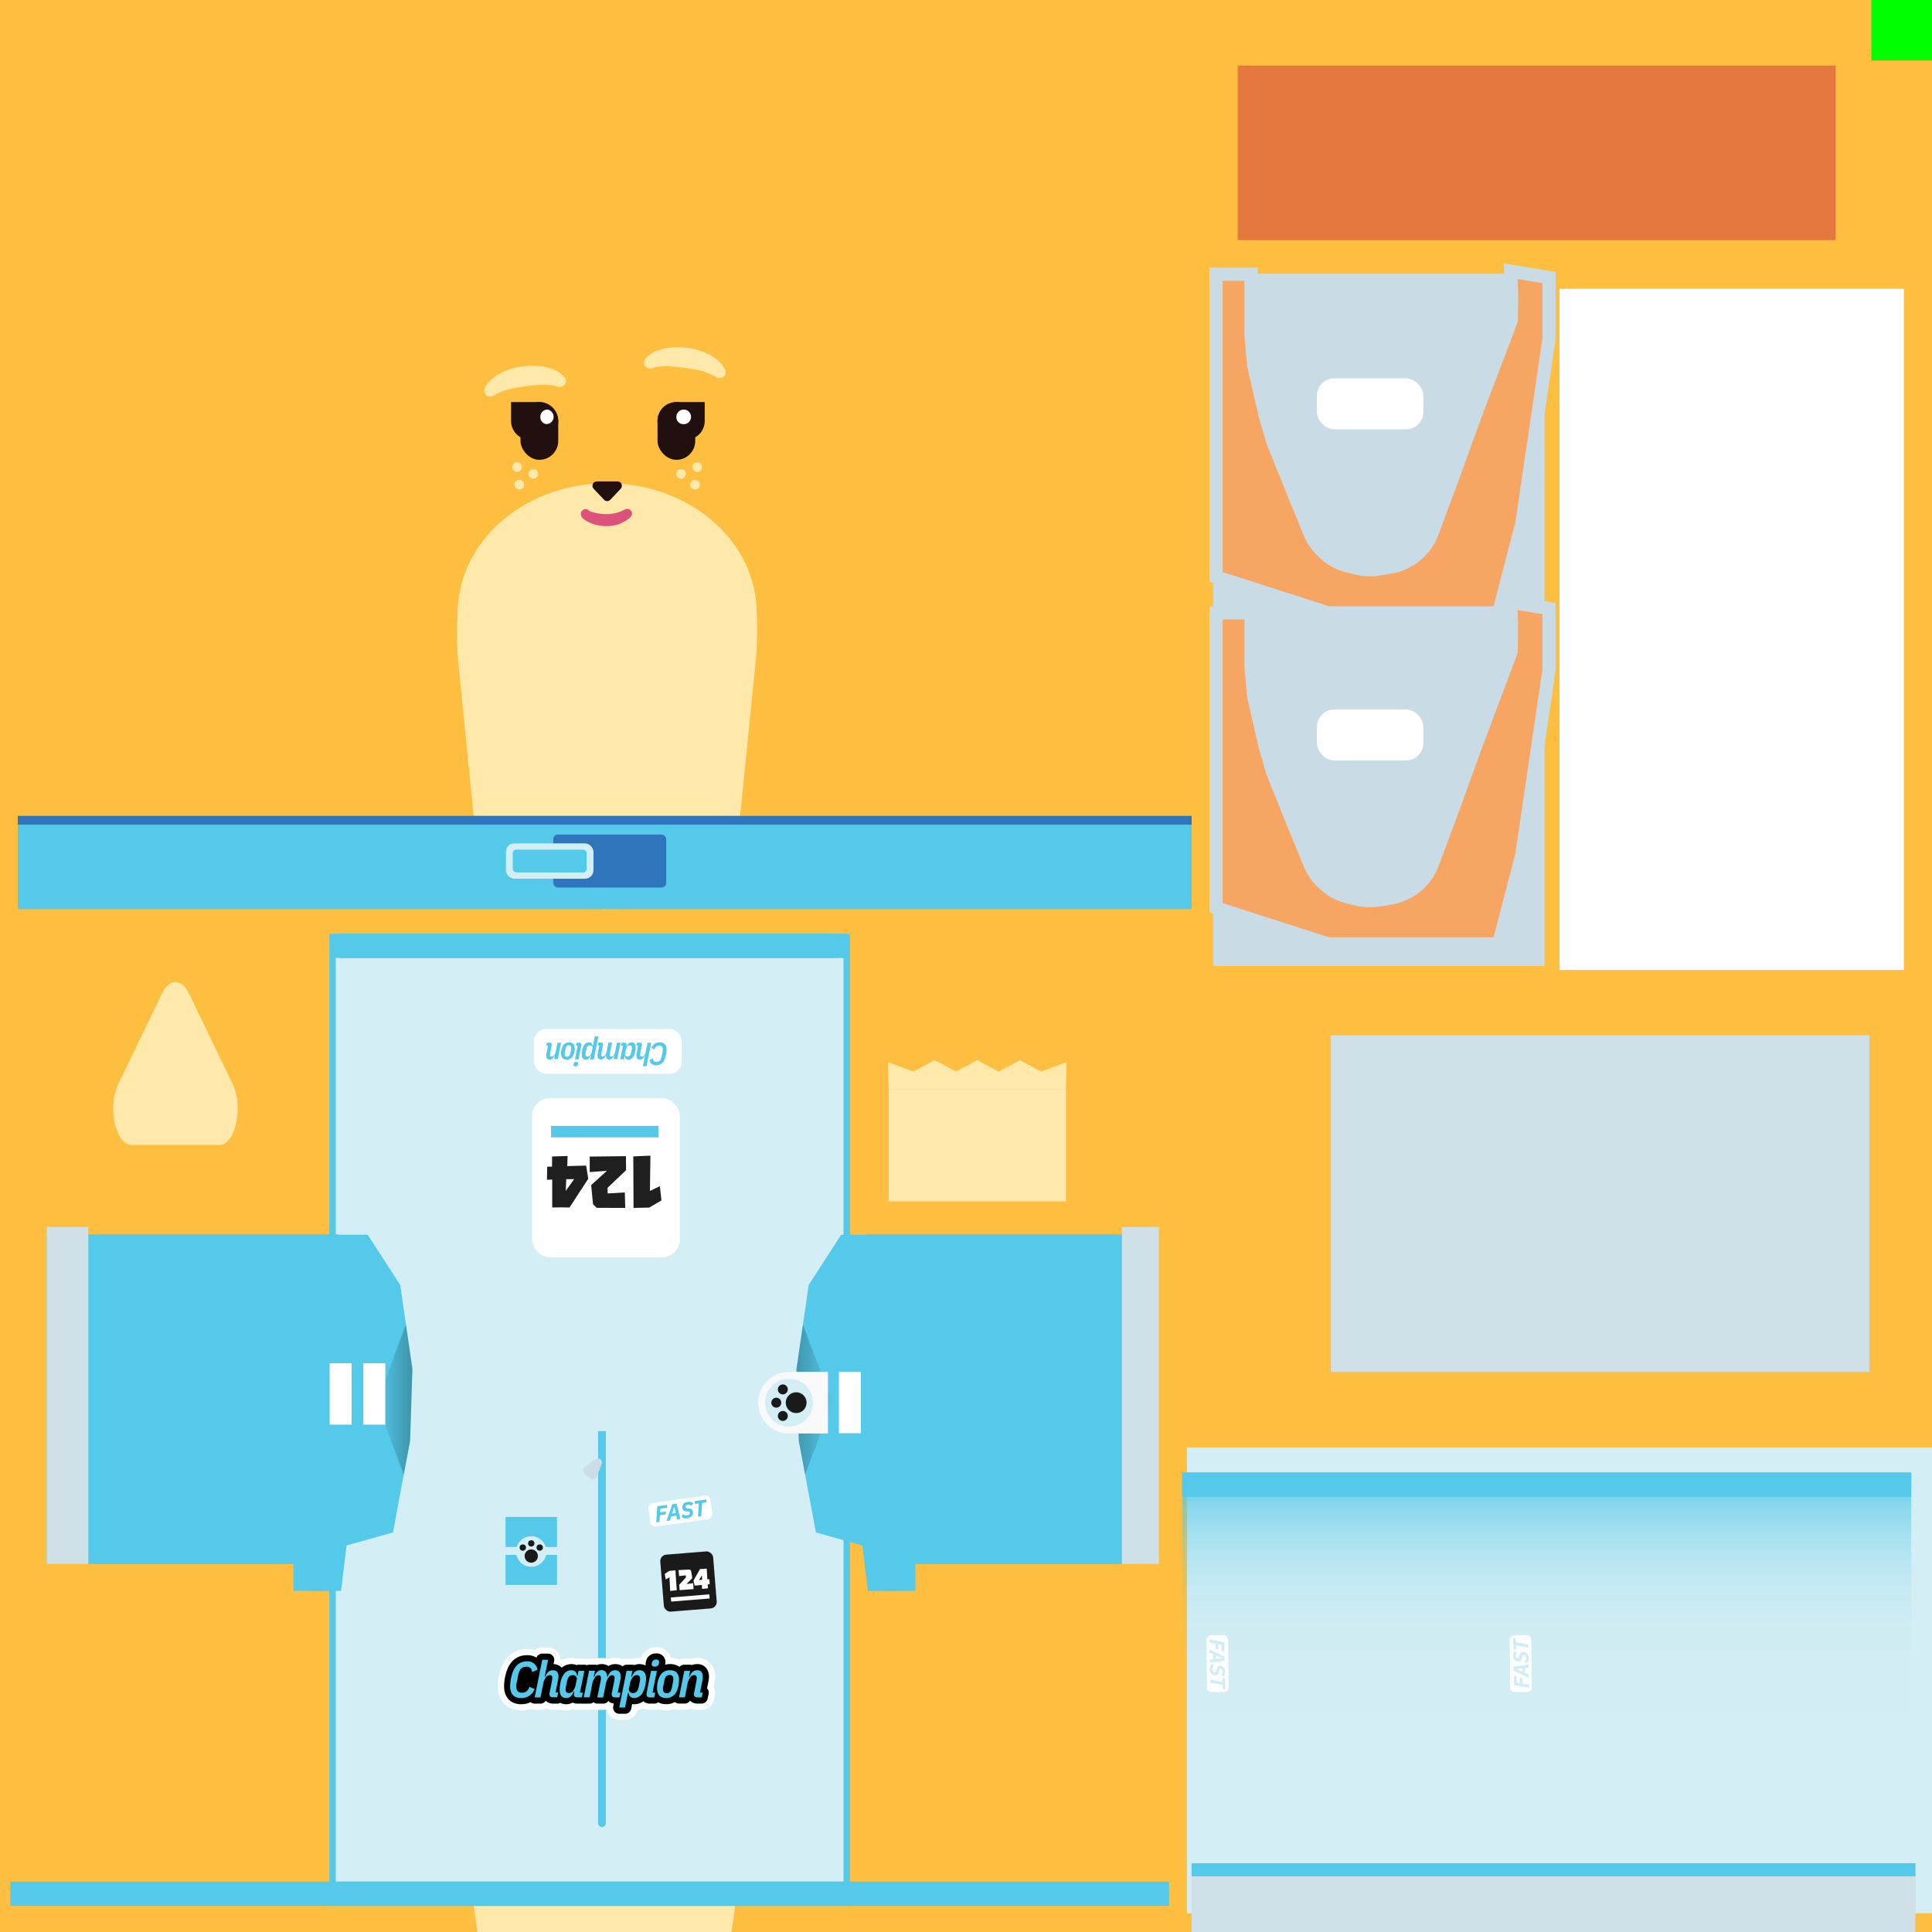 <svg xmlns="http://www.w3.org/2000/svg" xmlns:xlink="http://www.w3.org/1999/xlink" viewBox="0 0 1024 1024"><rect x="0" y="0" width="1024" height="1024" fill="#333333" stroke="none"/><defs><style>.cls-1{isolation:isolate;}.cls-2{fill:#fee9ab;}.cls-3{fill:#febe40;}.cls-4{fill:red;}.cls-5{fill:#220f0f;}.cls-6{fill:#dc527c;}.cls-7{fill:#fff;}.cls-8{fill:#55c9e9;}.cls-9{fill:#d3eef4;}.cls-10{fill:#cfe0e9;}.cls-11{opacity:0.15;mix-blend-mode:overlay;}.cls-12{fill:#f69878;}.cls-13{fill:#f37b67;opacity:0.5;}.cls-14{fill:#e4783e;}.cls-15{fill:#2e75bc;}.cls-16{fill:#c9dce6;}.cls-17{fill:#f6a563;}.cls-18{fill:url(#linear-gradient);}.cls-19{fill:url(#linear-gradient-2);}.cls-20{fill:#1f1f1f;}.cls-21{fill:#f9f9f9;}.cls-22{fill:#1a1a1a;}.cls-23{fill:#ccdde7;}.cls-24{fill:url(#linear-gradient-3);}.cls-25{fill:lime;}</style><linearGradient id="linear-gradient" x1="271.06" y1="741.83" x2="199.38" y2="741.83" gradientUnits="userSpaceOnUse"><stop offset="0"/><stop offset="1" stop-opacity="0"/></linearGradient><linearGradient id="linear-gradient-2" x1="364.96" y1="741.83" x2="441.39" y2="741.83" xlink:href="#linear-gradient"/><linearGradient id="linear-gradient-3" x1="819.81" y1="914.06" x2="819.81" y2="780.48" gradientUnits="userSpaceOnUse"><stop offset="0" stop-color="#55c9e9" stop-opacity="0"/><stop offset="0.28" stop-color="#55c9e9" stop-opacity="0.01"/><stop offset="0.42" stop-color="#55c9e9" stop-opacity="0.04"/><stop offset="0.53" stop-color="#55c9e9" stop-opacity="0.1"/><stop offset="0.62" stop-color="#55c9e9" stop-opacity="0.18"/><stop offset="0.71" stop-color="#55c9e9" stop-opacity="0.29"/><stop offset="0.78" stop-color="#55c9e9" stop-opacity="0.42"/><stop offset="0.86" stop-color="#55c9e9" stop-opacity="0.57"/><stop offset="0.92" stop-color="#55c9e9" stop-opacity="0.75"/><stop offset="0.99" stop-color="#55c9e9" stop-opacity="0.95"/><stop offset="1" stop-color="#55c9e9"/></linearGradient></defs><title>animalA</title><g class="cls-1"><g id="Layer_2" data-name="Layer 2"><g id="SkinComplete"><path class="cls-2" d="M393.33,975.5c0,7.39-.21,14.67-.63,21.8q-.27,4.8-.68,9.5-.13,1.68-.3,3.36c0,.13,0,.27,0,.4-.43,4.55-.94,9-1.54,13.44H250.6c-.6-4.4-1.11-8.89-1.54-13.44,0-.13,0-.27,0-.4q-.17-1.68-.3-3.36c-.27-3.1-.49-6.22-.67-9.38a.49.49,0,0,1,0-.12c-.42-7.13-.63-14.41-.63-21.8q0-3.59.07-7.13c0-1.58.07-3.15.11-4.71q.21-6.74.66-13.3a333.31,333.31,0,0,1,5.32-41.46A269,269,0,0,1,260.19,882c4.94-16.33,11.14-30.54,18.28-41.92,1.26-2,2.55-3.92,3.87-5.75q2.25-3.12,4.6-5.88c.44-.52.88-1,1.33-1.52l0,0c.86-1,1.72-1.87,2.59-2.74a59.24,59.24,0,0,1,8.19-6.91h0a42.47,42.47,0,0,1,4.2-2.59A36.14,36.14,0,0,1,317,810.23a31.75,31.75,0,0,1,3.38-.18h.74a35.88,35.88,0,0,1,17.27,5.07,46.4,46.4,0,0,1,4.24,2.76,61,61,0,0,1,8.2,7.22A79.46,79.46,0,0,1,357,832.4c.36.47.72,1,1.06,1.43q.18.23.33.45c1,1.36,2,2.77,2.9,4.24q1.27,2,2.5,4c.64,1.08,1.28,2.19,1.91,3.32l1.15,2.11q1.32,2.49,2.59,5.11a198.21,198.21,0,0,1,11.44,30,274.39,274.39,0,0,1,6.45,26.68,337,337,0,0,1,5.15,40.61q.45,6.57.66,13.3c0,1.56.08,3.13.11,4.71Q393.34,971.91,393.33,975.5Z"/><rect class="cls-3" x="2.51" y="490" width="182.97" height="154"/><rect class="cls-3" width="1024" height="1024"/><rect class="cls-3" width="643" height="490"/><rect class="cls-3" y="139.59" width="643" height="350.41"/><path class="cls-2" d="M401.06,325.05c0-38.07-35.48-68.93-79.25-68.93S242.57,287,242.57,325.05h0a173.92,173.92,0,0,0,.54,28.32l12.38,122.91,64.82,5.58h2.74l64.82-5.58,12.55-124.56a175.66,175.66,0,0,0,.71-25Z"/><rect class="cls-3" x="824" y="134" width="200" height="390"/><rect class="cls-3" x="624" y="864.49" width="400" height="159.51"/><rect class="cls-4" x="992" width="32" height="32"/><path class="cls-2" d="M62.68,574.58l23.18-48.09c3.87-8,10.4-8,14.27,0l23.18,48.09c5.89,12.22,1.46,32.29-7.13,32.29H69.81C61.22,606.87,56.79,586.8,62.68,574.58Z"/><path class="cls-2" d="M393.33,950v.36c0,4.47-.07,8.91-.18,13.3,0,1.58-.1,3.15-.16,4.71-.35,9.88-1,19.55-1.92,28.93q-.46,4.8-1,9.5c-.14,1.13-.27,2.25-.42,3.36,0,.13,0,.27-.05.4q-.87,6.84-1.93,13.44H253.09q-1.07-6.6-1.93-13.44c0-.13,0-.27,0-.4-.15-1.11-.28-2.23-.42-3.36q-.56-4.69-1-9.5-.33-3.28-.6-6.63-.91-10.93-1.32-22.3c-.06-1.56-.11-3.13-.16-4.71-.11-4.39-.18-8.83-.18-13.3V950c0-15.15.67-29.88,2-44,.94-10.44,2.21-20.54,3.77-30.24a344,344,0,0,1,9.21-41.47q2.6-9,5.6-17,2.55-7,5.4-13.22a141.77,141.77,0,0,1,9.84-18.34h0c.29-.46.59-.91.88-1.35,9.77-14.7,21-23.64,32.92-25.06a27.26,27.26,0,0,1,3.38-.21c.25,0,.5,0,.74,0,13.31.34,25.77,10,36.46,26.63.31.49.63,1,.93,1.48,1.41,2.26,2.78,4.64,4.13,7.13l1,1.87c.24.46.48.93.71,1.4.32.63.64,1.26.95,1.9.57,1.17,1.14,2.37,1.7,3.58.47,1,.95,2.09,1.42,3.16q3.28,7.53,6.21,16,2,5.79,3.8,12c.14.46.28.92.4,1.38a348.22,348.22,0,0,1,9.09,41.89c1.49,9.45,2.69,19.28,3.58,29.42C392.69,920.8,393.33,935.2,393.33,950Z"/><path class="cls-5" d="M314.66,259.06l5.47,5.81a2.32,2.32,0,0,0,3.37,0l5.47-5.81a2.31,2.31,0,0,0-1.69-3.9H316.34A2.31,2.31,0,0,0,314.66,259.06Z"/><path class="cls-6" d="M312.87,272.6a2.06,2.06,0,0,0-.06-.85,1.59,1.59,0,0,0-.07-.2l-.05-.13-.05-.12c-.06-.15-.22-.33-.2-.33a.73.73,0,0,0-.05-.09h0c.06,0,.22.08.38.13a10.16,10.16,0,0,0,1.1.36,24,24,0,0,0,2.5.61,26.49,26.49,0,0,0,5.15.49,20.18,20.18,0,0,0,5-.61,21.41,21.41,0,0,0,4.7-1.84l.13-.06a2.51,2.51,0,0,1,2.91,4,16.54,16.54,0,0,1-5.87,3.68,20.32,20.32,0,0,1-6.82,1.23,22.61,22.61,0,0,1-6.71-1,19.68,19.68,0,0,1-3.19-1.28,13.59,13.59,0,0,1-1.59-.95,8.37,8.37,0,0,1-.88-.69l-.25-.23-.32-.36a3.53,3.53,0,0,1-.42-.62l-.1-.2a2.67,2.67,0,0,1-.15-.42,2.8,2.8,0,0,1-.1-1,2.5,2.5,0,1,1,5,.46Z"/><rect class="cls-5" x="348.5" y="213.11" width="19.99" height="30.6" rx="10" ry="10"/><path class="cls-5" d="M361,210.61h0a10,10,0,0,1,10,10v15a0,0,0,0,1,0,0H361a10,10,0,0,1-10-10v-5A10,10,0,0,1,361,210.61Z" transform="translate(137.9 584.11) rotate(-90)"/><path class="cls-2" d="M345.69,195.11c5.62-1.69,11.54-.94,17.22-.14s11.59,1.68,16.53,4.84c2.53,1.64,6.07-.52,5-3.5-1.86-5.08-9.38-10.46-20-11.93s-19.36,1.63-22.55,6C340,193,342.81,196,345.69,195.11Z"/><path class="cls-2" d="M295.56,204.92c-5.62-1.69-11.54-.94-17.23-.14s-11.58,1.68-16.52,4.84c-2.53,1.64-6.08-.52-5-3.51,1.87-5.07,9.38-10.45,20.05-11.92s19.36,1.63,22.54,6C301.26,202.77,298.43,205.82,295.56,204.92Z"/><rect class="cls-5" x="275.88" y="213.11" width="19.99" height="30.6" rx="10" ry="10" transform="translate(571.75 456.82) rotate(180)"/><path class="cls-5" d="M283.38,210.61h10a0,0,0,0,1,0,0v15a10,10,0,0,1-10,10h0a10,10,0,0,1-10-10v-5A10,10,0,0,1,283.38,210.61Z" transform="translate(60.27 506.48) rotate(-90)"/><circle class="cls-2" cx="360.94" cy="251.16" r="2.56"/><circle class="cls-2" cx="369.57" cy="247.56" r="2.56"/><circle class="cls-2" cx="368.41" cy="256.9" r="2.56"/><circle class="cls-2" cx="282.68" cy="251.16" r="2.56"/><circle class="cls-2" cx="274.05" cy="247.56" r="2.56"/><circle class="cls-2" cx="275.22" cy="256.9" r="2.56"/><path class="cls-7" d="M358.51,220.79a3.66,3.66,0,0,0,3.28,4,3.88,3.88,0,1,0-3.28-4Z"/><path class="cls-7" d="M286.4,220.79a3.67,3.67,0,0,0,3.29,4,3.88,3.88,0,0,0,.47-7.71A3.78,3.78,0,0,0,286.4,220.79Z"/><polygon class="cls-2" points="551.89 567.91 540.58 561.91 529.28 567.91 517.98 561.91 506.68 567.91 495.38 561.91 484.08 567.91 470.56 562.89 471.01 577.35 564.97 577.34 565.41 562.89 551.89 567.91"/><rect class="cls-2" x="471.01" y="577.35" width="93.96" height="59.41"/><rect class="cls-8" x="174.57" y="494.89" width="275.91" height="515.27"/><rect class="cls-9" x="629.1" y="767.18" width="394.9" height="246.93"/><rect class="cls-10" x="631.59" y="987.53" width="383.62" height="36.47"/><rect class="cls-8" x="631.59" y="987.53" width="383.62" height="6.96"/><g class="cls-11"><rect x="164.96" y="654.47" width="7.84" height="188.74" transform="translate(337.77 1497.67) rotate(-180)"/><rect x="467.85" y="654.47" width="7.84" height="188.74" transform="translate(943.55 1497.67) rotate(-180)"/></g><path class="cls-12" d="M366.51,745.37c0,31.64-20.33,85.91-45.4,85.91S275.7,777,275.7,745.37,296,717,321.11,717,366.51,713.74,366.51,745.37Z"/><path class="cls-13" d="M364.05,767.18c-6.13,29.92-23,64.1-42.94,64.1s-36.82-34.18-42.95-64.1c7.67,27.58,24,55.75,42.95,55.75S356.38,794.76,364.05,767.18Z"/><rect class="cls-9" x="177.97" y="507.74" width="269.11" height="489.56"/><rect class="cls-10" x="705.4" y="548.73" width="285.42" height="178.39"/><rect class="cls-7" x="826.55" y="153.03" width="182.54" height="361.07"/><rect class="cls-14" x="656" y="34.77" width="316.94" height="92.48"/><rect class="cls-8" x="9.43" y="432.44" width="622.16" height="49.42"/><rect class="cls-15" x="9.43" y="432.44" width="622.16" height="4.64"/><rect class="cls-15" x="293.24" y="442.33" width="59.86" height="28.08" rx="2.43" ry="2.43"/><rect class="cls-9" x="268.16" y="447.02" width="46.4" height="18.71" rx="4.45" ry="4.45"/><rect class="cls-8" x="271.77" y="450.32" width="39.18" height="12.1" rx="1.92" ry="1.92"/><rect class="cls-16" x="643" y="145.1" width="175.65" height="366.9"/><rect class="cls-7" x="697.98" y="376.04" width="56.45" height="27.03" rx="9.24" ry="9.24"/><rect class="cls-7" x="697.98" y="200.52" width="56.45" height="27.03" rx="9.24" ry="9.24"/><path class="cls-17" d="M703.84,500.28l-59.29-19V324.81h18.5L663.1,353c0,.11,0,.21,0,.31L664.54,369a3.85,3.85,0,0,0,.08.47l6,26.1a1.05,1.05,0,0,0,.05.19l4,13.8c0,.11.07.23.11.34l11.5,28.5L694.39,458a28.55,28.55,0,0,0,6.24,9.36l.59.59A28.61,28.61,0,0,0,715,475.57l4.78,1.11a28.41,28.41,0,0,0,6.49.75,28.89,28.89,0,0,0,4.55-.37l6-1a28.71,28.71,0,0,0,22.35-18.33L771.06,426l11.26-31.08,18.46-49.12a3.55,3.55,0,0,0,.23-1.2l.11-13.64v-.16l-.43-11.6L821,322.58V355l-14.44,98-12.27,47.19Z"/><path class="cls-16" d="M804.34,323.36l13.19,2.19v29.24l-14.37,97.6-11.54,44.39H704.39l-56.34-18.1V328.31h11.51l0,24.67c0,.21,0,.41,0,.62l1.43,15.67a7.21,7.21,0,0,0,.15.93l6,26.11c0,.13.06.25.1.38l4,13.8c.07.22.15.45.24.67l11.49,28.5,0,0,8.07,19.59a32,32,0,0,0,7,10.49l.58.59a32.2,32.2,0,0,0,15.5,8.6l4.78,1.11a31.83,31.83,0,0,0,7.28.84,32.31,32.31,0,0,0,5.11-.41l6-1A32.21,32.21,0,0,0,762.51,459l11.83-31.77,0-.06,11.23-31L804.06,347a7,7,0,0,0,.45-2.4l.11-13.64v-.32l-.28-7.32m-7.31-8.3.59,15.88-.11,13.64L779,393.74l-11.25,31.05L756,456.55a25.23,25.23,0,0,1-19.62,16.09l-6,1a25.58,25.58,0,0,1-4,.32,25,25,0,0,1-5.7-.66l-4.78-1.11a25.16,25.16,0,0,1-12.13-6.73l-.59-.59a25.08,25.08,0,0,1-5.47-8.21L689.55,437l-11.5-28.5-4-13.8-6-26.11L666.6,353l-.05-31.66h-25.5V483.78l62.24,20H797l13-50,14.5-98.48V319.61L797,315.06Z"/><path class="cls-17" d="M703.84,324.81l-59.29-19.05V145.34h18.5l.05,32.16c0,.11,0,.21,0,.32l1.43,15.66a3.55,3.55,0,0,0,.08.47l6,26.11a1.21,1.21,0,0,0,.05.18l4,13.8a3.38,3.38,0,0,0,.11.34l11.5,28.5,8.09,19.62a28.61,28.61,0,0,0,6.24,9.35l.59.59A28.71,28.71,0,0,0,715,300.11l4.78,1.11a28.87,28.87,0,0,0,11,.38l6-1a28.72,28.72,0,0,0,22.35-18.32l11.83-31.77,11.26-31.08,18.7-49.1a3.61,3.61,0,0,0,.22-1.22l.12-13.64a1.48,1.48,0,0,0,0-.21l-.6-11.54L821,147.11v32.47l-14.44,98-12.27,47.19Z"/><path class="cls-16" d="M804.47,147.92l13.06,2.16v29.24l-14.37,97.6-11.54,44.39H704.39l-56.34-18.1V148.84h11.51l0,28.67q0,.31,0,.63l1.43,15.66a7.36,7.36,0,0,0,.15.94l6,26.1c0,.13.06.25.1.38l4,13.8c.07.23.15.45.24.67l11.49,28.5,0,.05,8.07,19.59a32.08,32.08,0,0,0,7,10.5l.58.59a32.28,32.28,0,0,0,15.5,8.6l4.78,1.11a32.22,32.22,0,0,0,12.39.42l6-1a32.2,32.2,0,0,0,25.07-20.56l11.83-31.76,0-.06,11.23-31,18.69-49.11a7,7,0,0,0,.45-2.43l.12-13.64c0-.14,0-.28,0-.42l-.38-7.19M797,139.59l.83,15.88-.12,13.64L779,218.27l-11.25,31L756,281.09a25.2,25.2,0,0,1-19.62,16.08l-6,1a25.25,25.25,0,0,1-9.7-.33l-4.78-1.11A25.32,25.32,0,0,1,703.69,290l-.59-.59a25,25,0,0,1-5.47-8.22l-8.08-19.59-11.5-28.5-4-13.8-6-26.1L666.6,177.5l-.05-35.65h-25.5V308.31l62.24,20H797l13-50,14.5-98.49V144.14L797,139.59Z"/><polygon class="cls-8" points="614.28 654.21 459.65 654.21 459.65 654.47 445.83 654.47 428.62 681.05 422.17 725.5 423.38 763.65 432.45 812.23 457.05 819.12 460 843.21 460 843.21 485.19 843.21 485.19 828.99 614.28 828.99 614.28 654.21"/><rect class="cls-8" x="267.94" y="804.02" width="27.27" height="15.91"/><rect class="cls-8" x="267.94" y="824.12" width="27.27" height="15.91"/><polygon class="cls-8" points="212.12 681.05 194.91 654.47 180.74 654.47 180.74 654.47 179.38 654.47 179.38 654.21 24.76 654.21 24.76 828.99 155.55 828.99 155.55 843.21 180.74 843.21 180.74 843.21 183.69 819.12 208.29 812.23 217.36 763.65 218.57 725.5 212.12 681.05"/><path class="cls-8" d="M317,758.52h4.12a0,0,0,0,1,0,0V966.31a2.06,2.06,0,0,1-2.06,2.06h0a2.06,2.06,0,0,1-2.06-2.06V758.52a0,0,0,0,1,0,0Z"/><rect class="cls-7" x="282.99" y="545.38" width="78.37" height="23.74" rx="6.41" ry="6.41"/><rect class="cls-8" x="180.39" y="494.89" width="264.26" height="12.85"/><rect class="cls-8" x="5.44" y="997.3" width="614.17" height="12.86"/><polygon class="cls-18" points="218.57 725.5 217.36 763.65 214 781.65 199.65 743.38 215.16 702.01 218.57 725.5"/><polygon class="cls-19" points="441.09 743.38 426.74 781.65 423.38 763.65 422.17 725.5 425.58 702.01 441.09 743.38"/><rect class="cls-7" x="281.99" y="581.96" width="78.37" height="84.47" rx="9.59" ry="9.59"/><rect class="cls-8" x="292.05" y="596.73" width="57.02" height="6.11"/><path class="cls-20" d="M349.74,628.69l-5.27,2.53.27-18.7-9.09.4.14,27.3,8.33-.18,6.46-3.81Z"/><path class="cls-20" d="M322.1,632.55l-.14-2.93,9.88-9.39-.08-7.44-19.19.22,0,8.2,9.13-.67-8.37,7.58,1,10.19,1.94,1.86,15.12.05-.23-8.2Z"/><path class="cls-20" d="M310.67,617.79l-10,.27.17-5.36-8.24.26v5.41l-2.57,0-.13,6.92,2.79-.09V640l4.74-.08,4.43.08,9.93-15.24Zm-10.82,13.39.27-6.21,4.21,0Z"/><rect class="cls-10" x="594.67" y="650.26" width="19.61" height="178.73"/><rect class="cls-10" x="24.76" y="650.26" width="22.05" height="178.73"/><path class="cls-21" d="M401.87,727.12H422.5a16.33,16.33,0,0,1,16.33,16.33v0a16.33,16.33,0,0,1-16.33,16.33H401.87a0,0,0,0,1,0,0V727.12A0,0,0,0,1,401.87,727.12Z" transform="translate(840.7 1486.91) rotate(-180)"/><rect class="cls-7" x="444.65" y="727.12" width="11.64" height="32.52"/><rect class="cls-22" x="350.84" y="823.09" width="28.12" height="30.31" rx="3.44" ry="3.44" transform="translate(796.01 1644.45) rotate(175.39)"/><rect class="cls-7" x="355.6" y="845.86" width="20.46" height="2.19" transform="translate(798.55 1661.77) rotate(175.39)"/><path class="cls-7" d="M358.1,834.28l0-.45-.1-1.51-1,.08-2.25.19-2.41,1.63v.06l.5,2.83,2-1.1.36,7.22,3.5-.37Z"/><path class="cls-7" d="M367.38,839.09l-3.51.48,3.05-3.13-.35-2.16-.29-1.75-.8-.67-5.84.35.19,2.07.1,1.09,3.51-.42.12,1.12-2.26,2.45L360,839.94l.21,2.87,3.61-.27,3.8-.28Z"/><path class="cls-7" d="M376.15,839.62,376,837l-1.08.1-.17-2.77-.19-2.93-1.83.15-1.71.08-1.53,2.7-1.93,3.42.61,2.66,3.85-.34.06,2.07,3.18-.3-.14-2.09Zm-5.66-2.17,1.57-2.52.05,2.4Z"/><path class="cls-7" d="M375.23,805.25a2.71,2.71,0,0,0,2.3-3.06l0-.29-.93-6.54,0-.29a2.71,2.71,0,0,0-3.06-2.3l-.29,0-16.93,2.41h0l-3,.43-7,1-.29,0a2.69,2.69,0,0,0-2.29,3.06l0,.29.93,6.54,0,.29a2.7,2.7,0,0,0,3.06,2.29l.29,0,6.43-.91h0l2.82-.4.75-.11h0l16.93-2.41Z"/><path class="cls-8" d="M350,799.68l.6-.08,2.87-.4.09-1.56-2,.28-3.2.44-.32,5.26-.19,3.26,1.73-.24.2-3.52,2.19-.31.86-.12.1-1.56-.15,0-2.91.4.06-.86Z"/><path class="cls-8" d="M358.55,796.94l-2.19.31-3.12,8.88,1.84-.25.7-2.16,2.65-.37.47,2,1.74-.25Zm-2.29,5.25,1.05-3.49h.09l.71,3.24Z"/><path class="cls-8" d="M365.27,799.48l-.38-.05-.54,0c-.59,0-.94-.21-1-.68s.3-1,1-1.12a1.27,1.27,0,0,1,.28-.06,1.79,1.79,0,0,1,1.76.5l1.09-1.28a3.44,3.44,0,0,0-3-.76,4.3,4.3,0,0,0-.84.2,2.7,2.7,0,0,0-2,2.91,2.15,2.15,0,0,0,2.29,1.94l.56,0c.55,0,1,.23,1.07.72.1.69-.41,1.27-1.41,1.41a1.89,1.89,0,0,1-1.91-.73l-1.17,1.22a3.24,3.24,0,0,0,3.29,1,3.48,3.48,0,0,0,2.62-1.67,2.73,2.73,0,0,0,.34-1.7A2.12,2.12,0,0,0,365.27,799.48Z"/><path class="cls-8" d="M368.3,795.59l-.1,1.56,2.19-.3-.41,7,1.72-.24.41-7,2.19-.3.1-1.57Z"/><path class="cls-7" d="M639.77,894.45a2.46,2.46,0,0,0,2.49,2.42h.27l6-.07h.27a2.46,2.46,0,0,0,2.43-2.49V894L651,878.51h0l0-2.73-.07-6.45v-.27a2.46,2.46,0,0,0-2.48-2.43h-.27l-6,.07h-.27a2.46,2.46,0,0,0-2.42,2.49v.27l.07,5.9h0l0,2.58v.69h0l.18,15.54Z"/><path class="cls-9" d="M649,873.12l-.06-2.76-8-1.42,0,1.66,3.32.58,0,1.94,0,1,1.47.27,0-1.26,0-1.68,1.75.32,0,1.36.05,2,1.47.27Z"/><path class="cls-9" d="M649.11,878.07,641,874.15l0,1.77,2,.89.06,2.55-1.94.23,0,1.68,7.95-1.08Zm-4.63,1.15,0-1.79,3.18,1.39v.09Z"/><path class="cls-9" d="M646.78,882.86c-1.28,0-1.86.78-2.09,1.95l-.1.53c-.1.52-.32.92-.8.93-.67,0-1.16-.53-1.18-1.49a1.8,1.8,0,0,1,.9-1.73l-1-1.24a3.08,3.08,0,0,0-1.35,3A3,3,0,0,0,644,888c1.24,0,1.84-.85,2.09-2.08l.1-.51c.12-.55.3-.86.76-.87s1,.49,1,1.32a1.69,1.69,0,0,1-.67,1.61l1.1,1.18a3.3,3.3,0,0,0,1-2.76C649.37,884,648.23,882.82,646.78,882.86Z"/><path class="cls-9" d="M649.36,889.55l-1.47-.26.05,2.1-6.55-1.16,0,1.66,6.54,1.16,0,2.1,1.47.26Z"/><path class="cls-23" d="M315.36,773.35l-5.37,4a2.31,2.31,0,0,0-.18,3.54l2.81,2.58a2.31,2.31,0,0,0,3.71-.86l2.55-6.61A2.3,2.3,0,0,0,315.36,773.35Z"/><path class="cls-7" d="M328.2,909.94a4.91,4.91,0,0,1-3.8-1.79,4.83,4.83,0,0,1-1-4.09,6.4,6.4,0,0,1-.84-.39,4.94,4.94,0,0,1-2.81.9h-3.1a4.89,4.89,0,0,1-2.07-.46,4.91,4.91,0,0,1-2.06.46h-3.1a3.44,3.44,0,0,1-.46,0l-.51,0h-2.31a7.8,7.8,0,0,1-2.5-.4,8.84,8.84,0,0,1-3.56.71,8.54,8.54,0,0,1-3.14-.57,4.8,4.8,0,0,1-1.55.26h-2.23a7.38,7.38,0,0,1-3.75-1,4.92,4.92,0,0,1-2.93,1h-3.1a5,5,0,0,1-2.29-.57,13.28,13.28,0,0,1-4.88.88c-6.52,0-10.73-4.37-10.73-11.13a27.78,27.78,0,0,1,.74-6c2.36-10.58,9.26-12.16,13.17-12.16a11.12,11.12,0,0,1,4.32.82,5,5,0,0,1,3.65-1.63h3.1a4.91,4.91,0,0,1,4.83,5.82,7.38,7.38,0,0,1,2.47,1.16,9.81,9.81,0,0,1,5.09-1.44,8.66,8.66,0,0,1,2.75.44,5.19,5.19,0,0,1,1.05-.11h3.1a4.69,4.69,0,0,1,1.24.16,4.61,4.61,0,0,1,1.23-.16h3.12a5.38,5.38,0,0,1,.9.08,8.77,8.77,0,0,1,2.67-.41,8.38,8.38,0,0,1,3.54.79,8.77,8.77,0,0,1,3.7-.79,8.08,8.08,0,0,1,3.71.87,5,5,0,0,1,2.24-.54h3.1a4.57,4.57,0,0,1,1,.1,9.12,9.12,0,0,1,2.8-.43,8.83,8.83,0,0,1,1.71.17,7.1,7.1,0,0,1,.2-.76,6.88,6.88,0,0,1,6.89-5.06,6.22,6.22,0,0,1,6.52,5.68l.84,0a10.55,10.55,0,0,1,4.87,1.11,5,5,0,0,1,2.67-.78h3.1a4.85,4.85,0,0,1,1,.1,9,9,0,0,1,2.78-.43c4.71,0,7.87,3.39,7.87,8.44a16.48,16.48,0,0,1-.36,3l-.54,2.73a5,5,0,0,1,.79,2.68,4.91,4.91,0,0,1-.15,1.22l-.46,2.27a5,5,0,0,1-4.82,3.94h-2.24a7.2,7.2,0,0,1-3.74-1,5,5,0,0,1-2.93,1h-3.1a5,5,0,0,1-2.28-.56,11.44,11.44,0,0,1-4.46.87,10.81,10.81,0,0,1-4.23-.8,4.79,4.79,0,0,1-2.13.49h-2.19a7.34,7.34,0,0,1-3.65-.91,9.75,9.75,0,0,1-4.57,1.22l-.22,1.12a4.91,4.91,0,0,1-4.82,3.94Z"/><path class="cls-7" d="M347.75,876.33a4.56,4.56,0,0,1,4.9,4.52,5.82,5.82,0,0,1-.19,1.47,10.34,10.34,0,0,1,2.65-.34,8.49,8.49,0,0,1,5,1.49,3.27,3.27,0,0,1,2.51-1.16h3.1a3.31,3.31,0,0,1,1.08.18,6.94,6.94,0,0,1,2.7-.51c3.79,0,6.23,2.67,6.23,6.8a16.37,16.37,0,0,1-.36,2.81l-.65,3.27a3.41,3.41,0,0,1,.9,2.28,3.68,3.68,0,0,1-.1.82l-.48,2.34a3.31,3.31,0,0,1-3.21,2.63h-2.24a5.16,5.16,0,0,1-3.89-1.56,3.34,3.34,0,0,1-2.79,1.56h-3.09a3.28,3.28,0,0,1-2.15-.81,9.42,9.42,0,0,1-4.59,1.12,8.9,8.9,0,0,1-4.33-1,3.2,3.2,0,0,1-2,.72h-2.19a5.34,5.34,0,0,1-3.61-1.25,8,8,0,0,1-4.79,1.56,7.12,7.12,0,0,1-1.14-.08l-.51,2.52a3.28,3.28,0,0,1-3.21,2.62h-3.1a3.25,3.25,0,0,1-3.21-3.91l.29-1.53a4.93,4.93,0,0,1-2.88-1.33,3.28,3.28,0,0,1-2.67,1.4h-3.1a3.27,3.27,0,0,1-2.07-.74,3.28,3.28,0,0,1-2.06.74h-3.1a2,2,0,0,1-.44,0,3.07,3.07,0,0,1-.53,0h-2.31a5.85,5.85,0,0,1-2.57-.56,7.3,7.3,0,0,1-6.62.15,3.24,3.24,0,0,1-1.56.41h-2.23a5.17,5.17,0,0,1-3.9-1.56,3.32,3.32,0,0,1-2.79,1.56h-3.09a3.35,3.35,0,0,1-2.13-.79,11.23,11.23,0,0,1-5,1.1c-5.6,0-9.09-3.64-9.09-9.49a26,26,0,0,1,.7-5.62c2-9,7.39-10.89,11.57-10.89a9.18,9.18,0,0,1,4.9,1.32,3.27,3.27,0,0,1,3.07-2.12h3.1a3.27,3.27,0,0,1,3.21,3.92l-.33,1.62a5.94,5.94,0,0,1,4.31,1.9,8.07,8.07,0,0,1,5.2-1.9,6.83,6.83,0,0,1,2.69.53,2.92,2.92,0,0,1,1.11-.2h3.1a3.22,3.22,0,0,1,1.24.24,3.28,3.28,0,0,1,1.23-.24h3.12a3.41,3.41,0,0,1,1,.15,6.72,6.72,0,0,1,2.57-.48,6.38,6.38,0,0,1,3.52,1,6.88,6.88,0,0,1,3.72-1,6.22,6.22,0,0,1,3.74,1.18,3.34,3.34,0,0,1,2.21-.85h3.1a3.09,3.09,0,0,1,1.05.18A7,7,0,0,1,339,882a7.26,7.26,0,0,1,3.23.77,4.6,4.6,0,0,1-.05-.64,6.35,6.35,0,0,1,.3-1.88,5.24,5.24,0,0,1,5.32-3.9m0-3.28a8.53,8.53,0,0,0-8.27,5.67l-.53,0a10.63,10.63,0,0,0-2.9.39,6.36,6.36,0,0,0-.87-.06h-3.1a6.45,6.45,0,0,0-2.22.39,9.83,9.83,0,0,0-3.73-.72,10.45,10.45,0,0,0-3.69.65,10,10,0,0,0-3.55-.65,10.32,10.32,0,0,0-2.79.38,6.81,6.81,0,0,0-.78-.05H312.2a6.42,6.42,0,0,1-2.47,0h-3.1a5.86,5.86,0,0,0-.94.07,10.45,10.45,0,0,0-2.86-.4,11.53,11.53,0,0,0-5,1.18,7.61,7.61,0,0,0-.81-.4,6.54,6.54,0,0,0-6.55-6.32h-3.1a6.55,6.55,0,0,0-4,1.39,13.11,13.11,0,0,0-3.95-.58c-4.4,0-12.17,1.74-14.77,13.45a29.13,29.13,0,0,0-.78,6.33c0,7.64,5,12.77,12.37,12.77a15.36,15.36,0,0,0,4.82-.75,6.7,6.7,0,0,0,2.35.43h3.09a6.45,6.45,0,0,0,3-.73,9.21,9.21,0,0,0,3.67.73h2.23a6.28,6.28,0,0,0,1.5-.17,10.79,10.79,0,0,0,6.82-.13,9.63,9.63,0,0,0,2.43.3h2.31a4.1,4.1,0,0,0,.5,0,3.7,3.7,0,0,0,.47,0h3.1a6.47,6.47,0,0,0,2.05-.33,6.66,6.66,0,0,0,2.08.33h3.1a6.47,6.47,0,0,0,2-.3,6.57,6.57,0,0,0,6.51,5.68h3.1a6.56,6.56,0,0,0,6.41-5.17,11.09,11.09,0,0,0,3.2-.92,9.24,9.24,0,0,0,3.65.71h2.19a6.51,6.51,0,0,0,2.15-.36,12.64,12.64,0,0,0,4.21.68,13.06,13.06,0,0,0,4.42-.74,6.53,6.53,0,0,0,2.32.42h3.09a6.5,6.5,0,0,0,3-.74,9,9,0,0,0,3.67.74h2.24a6.58,6.58,0,0,0,6.42-5.23l.47-2.3a6.47,6.47,0,0,0,.17-1.53,6.54,6.54,0,0,0-.7-2.95l.4-2v-.06l0-.14a17.73,17.73,0,0,0,.39-3.25c0-5.93-3.91-10.08-9.51-10.08a10.61,10.61,0,0,0-2.89.39,6.65,6.65,0,0,0-.89-.06h-3.1a6.7,6.7,0,0,0-2.73.59,12.43,12.43,0,0,0-4.29-.91,7.84,7.84,0,0,0-7.88-5.66Z"/><path d="M374.75,894.86a3.41,3.41,0,0,1,.9,2.28,3.68,3.68,0,0,1-.1.82l-.48,2.34a3.31,3.31,0,0,1-3.21,2.63h-2.24a5.16,5.16,0,0,1-3.89-1.56,3.34,3.34,0,0,1-2.79,1.56h-3.09a3.28,3.28,0,0,1-2.15-.81,9.42,9.42,0,0,1-4.59,1.12,8.9,8.9,0,0,1-4.33-1,3.2,3.2,0,0,1-2,.72h-2.19a5.34,5.34,0,0,1-3.61-1.25,8,8,0,0,1-4.79,1.56,7.12,7.12,0,0,1-1.14-.08l-.51,2.52a3.28,3.28,0,0,1-3.21,2.62h-3.1a3.25,3.25,0,0,1-3.21-3.91l.29-1.53a4.93,4.93,0,0,1-2.88-1.33,3.28,3.28,0,0,1-2.67,1.4h-3.1a3.27,3.27,0,0,1-2.07-.74,3.28,3.28,0,0,1-2.06.74h-3.1a2,2,0,0,1-.44,0,3.07,3.07,0,0,1-.53,0h-2.31a5.85,5.85,0,0,1-2.57-.56,7.3,7.3,0,0,1-6.62.15,3.24,3.24,0,0,1-1.56.41h-2.23a5.17,5.17,0,0,1-3.9-1.56,3.32,3.32,0,0,1-2.79,1.56h-3.09a3.35,3.35,0,0,1-2.13-.79,11.23,11.23,0,0,1-5,1.1c-5.6,0-9.09-3.64-9.09-9.49a26,26,0,0,1,.7-5.62c2-9,7.39-10.89,11.57-10.89a9.18,9.18,0,0,1,4.9,1.32,3.27,3.27,0,0,1,3.07-2.12h3.1a3.27,3.27,0,0,1,3.21,3.92l-.33,1.62a5.94,5.94,0,0,1,4.31,1.9,8.07,8.07,0,0,1,5.2-1.9,6.83,6.83,0,0,1,2.69.53,2.92,2.92,0,0,1,1.11-.2h3.1a3.22,3.22,0,0,1,1.24.24,3.28,3.28,0,0,1,1.23-.24h3.12a3.41,3.41,0,0,1,1,.15,6.72,6.72,0,0,1,2.57-.48,6.38,6.38,0,0,1,3.52,1,6.86,6.86,0,0,1,3.72-1,6.22,6.22,0,0,1,3.74,1.18,3.34,3.34,0,0,1,2.21-.85h3.1a3.09,3.09,0,0,1,1.05.18A7,7,0,0,1,339,882a7.26,7.26,0,0,1,3.23.77,4.6,4.6,0,0,1-.05-.64,6.35,6.35,0,0,1,.3-1.88,5.24,5.24,0,0,1,5.32-3.9,4.56,4.56,0,0,1,4.9,4.52,5.82,5.82,0,0,1-.19,1.47,10.34,10.34,0,0,1,2.65-.34,8.49,8.49,0,0,1,5,1.49,3.27,3.27,0,0,1,2.51-1.16h3.1a3.31,3.31,0,0,1,1.08.18,6.94,6.94,0,0,1,2.7-.51c3.79,0,6.23,2.67,6.23,6.8a16.37,16.37,0,0,1-.36,2.81Z"/><path class="cls-8" d="M279.38,896.16a3.8,3.8,0,0,1-2.81,1c-2,0-2.93-1.13-2.93-3.5a6.64,6.64,0,0,1,.07-.9c0-.32.11-.7.2-1.12l.59-3,0-.15c.75-3.74,2-5.1,4.6-5.1,1.81,0,2.72.91,2.88,2.83l2.91-1.22a5.2,5.2,0,0,0-5.55-4.44c-4,0-6.67,2.33-8,7,0,0,0,0,0,0-.13.41-.24.85-.34,1.3q-.21.92-.33,1.68a19.32,19.32,0,0,0-.29,3.23c0,4.09,2,6.22,5.82,6.22a7.26,7.26,0,0,0,5.8-2.49,8.71,8.71,0,0,0,1.36-2.2L280.64,894A5.37,5.37,0,0,1,279.38,896.16Z"/><path class="cls-8" d="M295.69,890.89a11.19,11.19,0,0,0,.3-2.1,6,6,0,0,0,0-.62c-.16-1.92-1.1-2.91-2.91-2.91-2,0-3.25,1.16-4,3.39h-.38l1.8-8.94h-3.1l-2,9.95-1.71,8.58-.28,1.4h3.1l0-.19,1.49-7.38a7.42,7.42,0,0,1,1.06-2.62l.23-.34a2.44,2.44,0,0,1,2.11-1.24c.79,0,1.2.3,1.3,1a2.49,2.49,0,0,1,0,.49,13.58,13.58,0,0,1-.21,1.91l-1.16,5.79a3.49,3.49,0,0,0-.11.78c0,1.21.59,1.75,1.89,1.75h2.23l.51-2.5h-1.42Z"/><path class="cls-8" d="M309.73,885.58h-3.1l-.49,2.43h-.35a2.69,2.69,0,0,0-1.42-2.42,3.47,3.47,0,0,0-1.54-.33,4.71,4.71,0,0,0-3.91,2,11.28,11.28,0,0,0-1.93,4.92,19.15,19.15,0,0,0-.35,3.31c0,3.08,1.21,4.48,3.42,4.48,1.91,0,3.09-1,4-3.45h.35l-.11.56a3.88,3.88,0,0,0-.11.87c0,1.15.59,1.69,1.89,1.69h2.31l.52-2.5h-1.54Zm-4.07,4.77-.57,2.83a8.41,8.41,0,0,1-1.23,2.83,2.68,2.68,0,0,1-2.32,1.34,1.64,1.64,0,0,1-1.75-1.88,13.6,13.6,0,0,1,.27-2l.46-2.23c.45-2.26,1.31-3.37,3.07-3.37A1.94,1.94,0,0,1,305.66,890.35Z"/><path class="cls-8" d="M328.69,890.92a12.37,12.37,0,0,0,.29-2.13c0-2.32-.89-3.53-2.85-3.53s-3.21,1.16-4,3.39h-.36a4.11,4.11,0,0,0-.65-2.41,2.56,2.56,0,0,0-2.23-1,3.3,3.3,0,0,0-1.89.54,5.26,5.26,0,0,0-1.93,2.85h-.38l.62-3.07h-3.1l-2.8,14.06h3.1L314,892a7.62,7.62,0,0,1,1.3-2.86,2.5,2.5,0,0,1,1.66-1.22l.28,0c.89,0,1.26.43,1.26,1.54a7.33,7.33,0,0,1-.16,1.48l-1.38,6.9-.37,1.85h3.1l1.39-7,.14-.7a7.83,7.83,0,0,1,1.3-2.86c.62-.89,1.15-1.24,1.91-1.24.91,0,1.29.43,1.29,1.54a12.06,12.06,0,0,1-.21,1.78l-1.19,5.92a3.21,3.21,0,0,0-.11.78c0,1.21.6,1.75,1.89,1.75h2.23l.52-2.53h-1.43Z"/><path class="cls-8" d="M341.6,886.51a3,3,0,0,0-2.65-1.25,3.78,3.78,0,0,0-1.2.17c-1.25.36-2.11,1.39-2.84,3.28h-.35l.62-3.13h-3.1L328.2,905h3.1l1.56-7.81h.35a2.71,2.71,0,0,0,3,2.75c3.07,0,5-2.51,5.85-6.93a19,19,0,0,0,.35-3.31A5.63,5.63,0,0,0,341.6,886.51ZM339,891.75l-.46,2.24c-.46,2.26-1.32,3.36-3.07,3.36a2,2,0,0,1-2.08-2.5l.57-2.8a8.35,8.35,0,0,1,1.24-2.83,2.67,2.67,0,0,1,2.32-1.35c1.15,0,1.75.7,1.75,1.89A14.38,14.38,0,0,1,339,891.75Z"/><path class="cls-8" d="M347.75,879.6a2,2,0,0,0-2.18,1.57,3.19,3.19,0,0,0-.16.94c0,.78.59,1.24,1.62,1.24a2,2,0,0,0,2.18-1.56,3.25,3.25,0,0,0,.16-.95C349.37,880.06,348.78,879.6,347.75,879.6Zm.41,6h-3.1l-.39,1.94-1.9,9.51a4,4,0,0,0-.11.89c0,1.21.59,1.72,1.89,1.72h2.21l.51-2.53h-1.43l1.76-8.73Z"/><path class="cls-8" d="M359.88,889.63c-.28-2.93-1.86-4.37-4.77-4.37a5.81,5.81,0,0,0-5.59,3.55,12.51,12.51,0,0,0-1,2.92,14.84,14.84,0,0,0-.27,2.85c0,3.61,1.59,5.39,4.82,5.39a6.83,6.83,0,0,0,1.87-.24h0l.9-.36c2-.94,3.15-3,3.75-5.86a14.84,14.84,0,0,0,.27-2.85C359.93,890.29,359.91,890,359.88,889.63Zm-3.16,1.74-.51,2.64c-.46,2.43-1.27,3.42-2.83,3.42-1.37,0-2-.72-2-2.31a6,6,0,0,1,.14-1.27l.51-2.64a8.44,8.44,0,0,1,.55-1.89,2.31,2.31,0,0,1,2.28-1.53,1.77,1.77,0,0,1,2,1.85,3.48,3.48,0,0,1,0,.47A6.48,6.48,0,0,1,356.72,891.37Z"/><path class="cls-8" d="M372.38,889.83a7.1,7.1,0,0,0,.1-1,5.65,5.65,0,0,0-.19-1.56,2.55,2.55,0,0,0-2.75-2c-2,0-3.26,1.16-4,3.39h-.38l.62-3.07h-3.09l-.78,3.92-1.59,7.94-.44,2.2h3.1l.8-4,.74-3.69a7.45,7.45,0,0,1,1.29-2.86,1.58,1.58,0,0,1,.12-.15h0a2.32,2.32,0,0,1,2-1.08,1.23,1.23,0,0,1,1.06.4,1.79,1.79,0,0,1,.29,1.14,12.31,12.31,0,0,1-.22,1.91l-.25,1.26-.91,4.53a4.17,4.17,0,0,0-.1.78c0,1.21.59,1.75,1.88,1.75h2.24l.51-2.5h-1.43l1.24-6.2C372.25,890.62,372.33,890.23,372.38,889.83Z"/><path class="cls-7" d="M811.6,869.06a2.46,2.46,0,0,0-2.48-2.43h-.27l-6,.07h-.27a2.46,2.46,0,0,0-2.42,2.49v.27l.18,15.53h0l0,2.72.08,6.46v.27a2.46,2.46,0,0,0,2.49,2.42h.27l6-.07h.27a2.46,2.46,0,0,0,2.43-2.49V894l-.07-5.9h0l0-2.58v-.7h0l-.18-15.53Z"/><path class="cls-9" d="M810.41,892.92l-3.31-.58L807,889.4l-1.47-.26.07,2.93-1.76-.32-.07-3.33-1.47-.27.11,5,8,1.42Z"/><path class="cls-9" d="M810.3,887.59l-2-.89-.05-2.55,1.94-.23,0-1.68-8,1.08,0,2.12,8.07,3.92Zm-6.55-2.9v-.09l3.15-.31,0,1.79Z"/><path class="cls-9" d="M807.37,875.53c-1.25,0-1.85.85-2.09,2.08l-.11.51c-.11.55-.3.86-.75.87s-1-.49-1-1.32a1.69,1.69,0,0,1,.67-1.61l-1.1-1.18a3.34,3.34,0,0,0-1,2.76c0,1.84,1.19,3.05,2.64,3,1.28,0,1.86-.78,2.08-1.95l.11-.53c.1-.52.32-.92.8-.93.66,0,1.15.53,1.18,1.49a1.81,1.81,0,0,1-.9,1.73l1,1.24a3.08,3.08,0,0,0,1.35-3A3,3,0,0,0,807.37,875.53Z"/><path class="cls-9" d="M810,871.62l-6.54-1.16,0-2.1-1.47-.26.11,5,0,.84,1.47.26,0-1.1,0-1,5.64,1,.9.16v-.16Z"/><rect class="cls-24" x="626.62" y="780.48" width="386.38" height="133.58"/><path class="cls-8" d="M349.68,552.47a4.56,4.56,0,0,0-4.47,2.93l1.7.77a2.44,2.44,0,0,1,2.54-1.93c1.24,0,1.83.7,1.83,2.18a6.25,6.25,0,0,1-.17,1.26l-.37,1.89c-.47,2.4-1.26,3.28-2.89,3.28-1.13,0-1.7-.57-1.8-1.77l-1.82.76a3.26,3.26,0,0,0,3.47,2.78c2.74,0,4.45-1.74,5.23-5.2a14.15,14.15,0,0,0,.39-3.07C353.32,553.8,352.07,552.47,349.68,552.47Z"/><path class="cls-8" d="M343.27,552.67l-1,4.73a4.6,4.6,0,0,1-.8,1.85,1.5,1.5,0,0,1-1.32.77c-.59,0-.84-.27-.84-1a7.52,7.52,0,0,1,.14-1.19l.72-3.62a2.63,2.63,0,0,0,.07-.49c0-.75-.37-1.09-1.18-1.09h-1.4l-.32,1.57h.89l-.77,3.9a7.63,7.63,0,0,0-.18,1.31c0,1.45.59,2.2,1.83,2.2a2.61,2.61,0,0,0,2.52-2.11h.24l-1.13,5.58h1.94l2.49-12.45Z"/><path class="cls-8" d="M334.78,552.47c-1.2,0-1.94.62-2.53,2.15H332l.07-.35a2.42,2.42,0,0,0,.07-.54c0-.72-.37-1.06-1.18-1.06h-1.45l-.32,1.57h1l-1.44,7.21h1.93l.3-1.51h.22a1.69,1.69,0,0,0,1.85,1.71c1.92,0,3.15-1.56,3.65-4.32a11.81,11.81,0,0,0,.22-2.07C336.91,553.34,336.16,552.47,334.78,552.47Zm0,4-.29,1.4c-.29,1.41-.82,2.1-1.92,2.1a1.21,1.21,0,0,1-1.29-1.54l.35-1.77a5.42,5.42,0,0,1,.77-1.77,1.68,1.68,0,0,1,1.45-.84c.72,0,1.09.44,1.09,1.18A9.15,9.15,0,0,1,334.78,556.52Z"/><path class="cls-8" d="M327,552.67l-.95,4.8a4.75,4.75,0,0,1-.81,1.78A1.46,1.46,0,0,1,324,560c-.56,0-.79-.27-.79-1a4.45,4.45,0,0,1,.1-.92l1.09-5.47h-1.94l-.95,4.8a5,5,0,0,1-.81,1.78,1.41,1.41,0,0,1-1.2.77c-.57,0-.8-.27-.8-1a6.54,6.54,0,0,1,.13-1.11l.74-3.7a2,2,0,0,0,.07-.49c0-.75-.37-1.09-1.18-1.09h-1.4l-.32,1.58h.9l-.78,3.87a7.85,7.85,0,0,0-.18,1.33c0,1.45.55,2.2,1.78,2.2s2-.72,2.51-2.11h.22c0,1.39.6,2.11,1.8,2.11s1.9-.72,2.39-2.11h.23l-.39,1.91h1.94l1.75-8.78Z"/><path class="cls-8" d="M315.26,549.31l-1,4.88h-.22a1.69,1.69,0,0,0-1.85-1.72c-1.92,0-3.15,1.56-3.65,4.32a11.81,11.81,0,0,0-.22,2.07c0,1.92.75,2.79,2.13,2.79,1.2,0,1.94-.62,2.53-2.15h.22l-.39,2h1.93l2.43-12.14ZM314,555.66l-.35,1.76a5.47,5.47,0,0,1-.77,1.76,1.68,1.68,0,0,1-1.45.84,1,1,0,0,1-1.09-1.17,9.07,9.07,0,0,1,.16-1.25l.29-1.4c.29-1.41.82-2.1,1.92-2.1A1.22,1.22,0,0,1,314,555.66Z"/><path class="cls-8" d="M305.44,562.85a1.24,1.24,0,0,0-1.36,1,2,2,0,0,0-.11.58c0,.49.37.78,1,.78a1.27,1.27,0,0,0,1.37-1,2.35,2.35,0,0,0,.1-.59C306.45,563.14,306.08,562.85,305.44,562.85ZM307,552.67h-1.38l-.32,1.58h.89l-1.45,7.2h1.94l1.43-7.15a2.41,2.41,0,0,0,.06-.55C308.16,553,307.79,552.67,307,552.67Z"/><path class="cls-8" d="M301.64,552.47c-2.31,0-3.57,1.53-4.09,4a9.16,9.16,0,0,0-.17,1.78c0,2.25,1,3.36,3,3.36,2.31,0,3.57-1.53,4.09-4a9.33,9.33,0,0,0,.17-1.79C304.65,553.58,303.66,552.47,301.64,552.47Zm1,3.82-.32,1.65c-.29,1.51-.79,2.13-1.77,2.13s-1.26-.45-1.26-1.44a4.07,4.07,0,0,1,.08-.79l.32-1.65c.29-1.52.79-2.14,1.77-2.14s1.26.45,1.26,1.45A4.07,4.07,0,0,1,302.65,556.29Z"/><path class="cls-8" d="M295.5,552.67l-1,4.8a4.75,4.75,0,0,1-.81,1.78,1.5,1.5,0,0,1-1.31.77c-.59,0-.84-.27-.84-1a7.45,7.45,0,0,1,.13-1.19l.72-3.62a2,2,0,0,0,.07-.49c0-.75-.37-1.09-1.18-1.09h-1.39l-.32,1.57h.89l-.78,3.86a8.08,8.08,0,0,0-.18,1.35c0,1.45.59,2.2,1.83,2.2s2-.72,2.53-2.11h.23l-.38,1.91h1.93l1.75-8.78Z"/><rect class="cls-7" x="192.6" y="722.58" width="11.64" height="32.52" transform="translate(396.83 1477.67) rotate(-180)"/><rect class="cls-7" x="174.7" y="722.58" width="11.64" height="32.52" transform="translate(361.04 1477.67) rotate(-180)"/><circle class="cls-9" cx="281.58" cy="822.33" r="8.1"/><circle class="cls-22" cx="281.58" cy="824.74" r="3.52"/><circle class="cls-22" cx="281.58" cy="818.03" r="1.68"/><circle class="cls-22" cx="277.1" cy="820.24" r="1.68"/><circle class="cls-22" cx="286.06" cy="820.24" r="1.68"/><circle class="cls-9" cx="418.2" cy="743.45" r="12.7"/><circle class="cls-22" cx="421.98" cy="743.45" r="5.52"/><circle class="cls-22" cx="411.45" cy="743.45" r="2.64"/><circle class="cls-22" cx="414.92" cy="750.48" r="2.64"/><circle class="cls-22" cx="414.92" cy="736.42" r="2.64"/><rect class="cls-25" x="992" width="32" height="32"/><rect class="cls-8" x="626.62" y="780.48" width="386.38" height="12.89"/></g></g></g></svg>